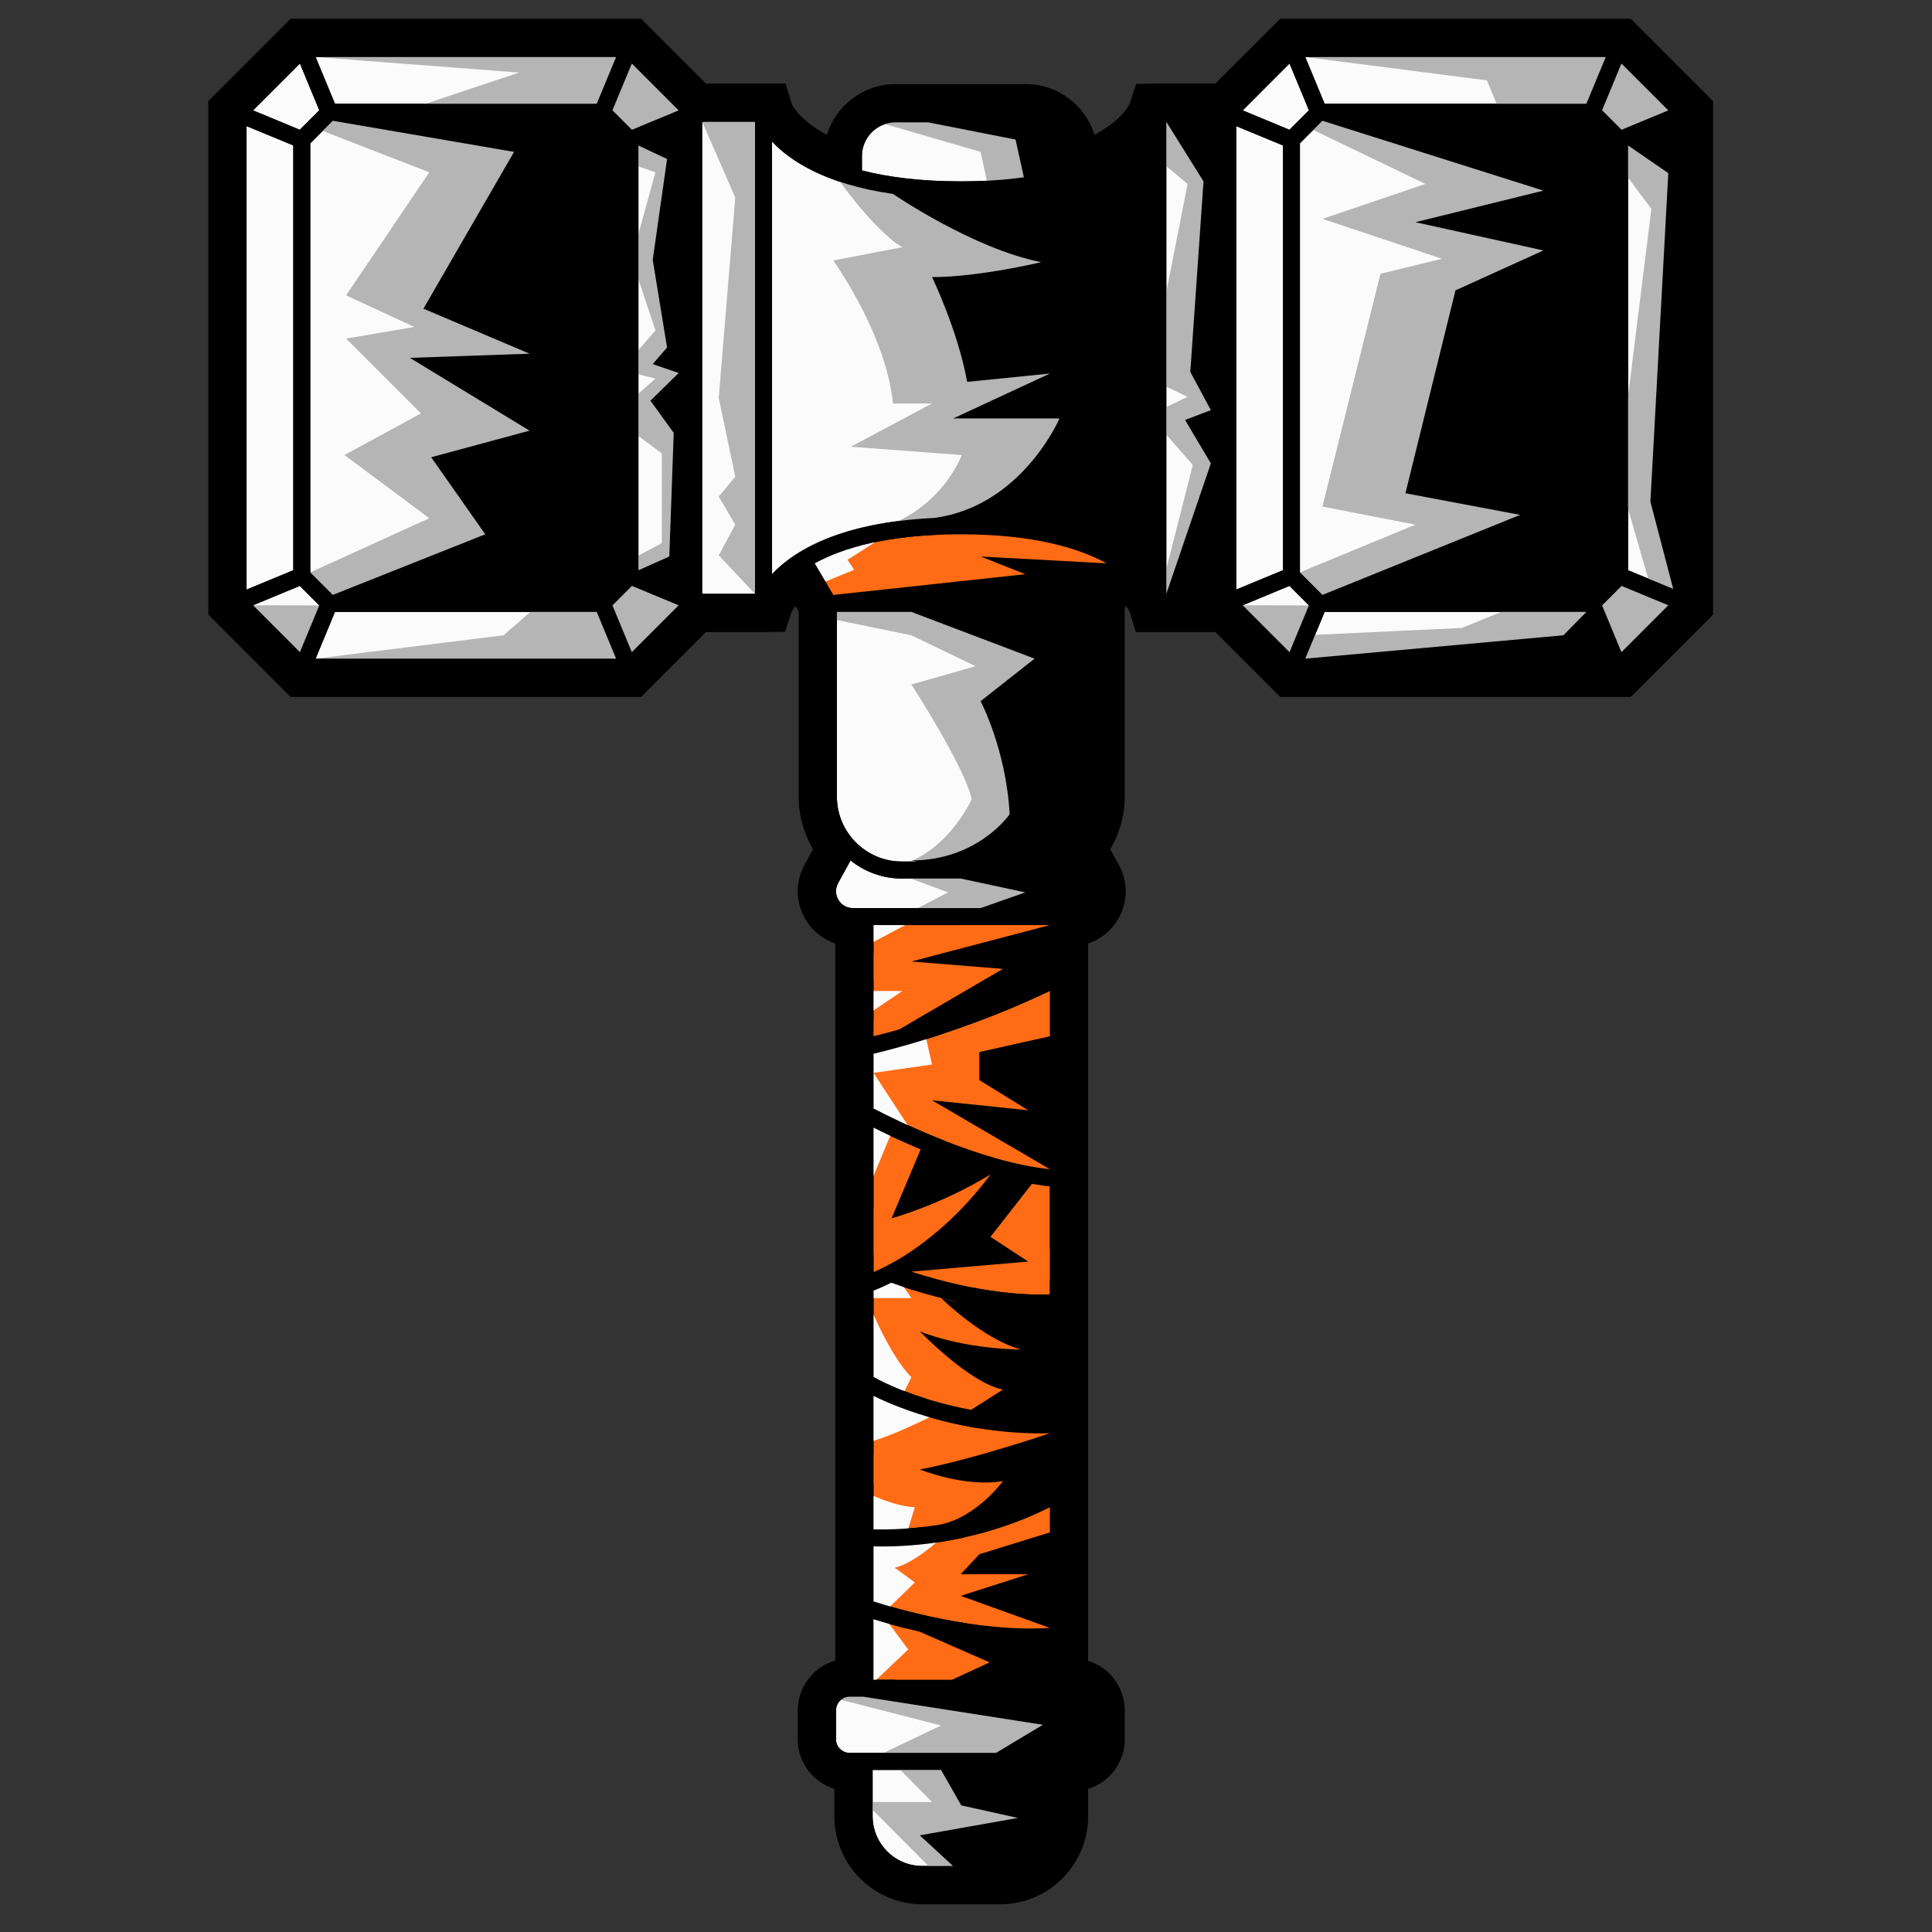 <svg xmlns="http://www.w3.org/2000/svg" xmlns:xlink="http://www.w3.org/1999/xlink" width="500" zoomAndPan="magnify" viewBox="0 0 375 375" height="500" preserveAspectRatio="xMidYMid meet" version="1.2"><rect x="0" y="0" width="375" height="375" fill="#333333" stroke="none"/><defs><clipPath id="a8ea3c2843"><path d="M 40.406 3.641 L 332.906 3.641 L 332.906 369.641 L 40.406 369.641 Z M 40.406 3.641 "/></clipPath></defs><g id="fe2fb10b32"><g clip-rule="nonzero" clip-path="url(#a8ea3c2843)"><path style=" stroke:none;fill-rule:nonzero;fill:#000000;fill-opacity:1;" d="M 332.504 19.621 L 332.504 119.297 L 316.535 135.27 L 248.488 135.27 L 235.902 122.68 L 220.453 122.68 L 219.273 118.777 C 219.199 118.613 218.984 118.203 218.547 117.625 L 218.316 118.012 L 218.316 154.629 C 218.316 158.207 217.336 161.746 215.504 164.832 L 217.168 167.867 C 219.008 171.207 218.941 175.168 216.988 178.449 C 215.652 180.711 213.605 182.344 211.207 183.137 L 211.207 322.359 C 215.32 323.629 218.316 327.465 218.316 331.996 L 218.316 337.586 C 218.316 342.117 215.32 345.953 211.207 347.223 L 211.207 352.543 C 211.207 361.953 203.551 369.617 194.137 369.617 L 179.02 369.617 C 169.605 369.617 161.953 361.953 161.953 352.543 L 161.953 347.223 C 157.836 345.953 154.84 342.117 154.84 337.586 L 154.84 331.996 C 154.84 327.406 157.926 323.523 162.125 322.309 L 162.125 183.137 C 159.734 182.336 157.68 180.703 156.344 178.441 C 154.395 175.168 154.328 171.207 156.168 167.852 L 157.828 164.824 C 156.004 161.738 155.016 158.207 155.016 154.621 L 155.016 118.68 L 154.395 117.625 C 153.926 118.25 153.711 118.688 153.652 118.812 L 152.383 122.621 L 148.258 122.68 L 137.031 122.68 L 124.445 135.27 L 56.398 135.27 L 40.43 119.297 L 40.43 19.621 L 56.398 3.641 L 124.445 3.641 L 137.031 16.23 L 152.48 16.23 L 153.668 20.148 C 153.902 20.652 155.41 23.488 160.5 26.16 C 162.266 20.469 167.586 16.32 173.848 16.32 L 199.086 16.32 C 205.355 16.32 210.668 20.461 212.434 26.152 C 217.621 23.422 219.09 20.527 219.289 20.09 L 220.535 16.277 L 224.676 16.223 L 235.902 16.223 L 248.488 3.641 L 316.535 3.641 Z M 332.504 19.621 "/></g><path style=" stroke:none;fill-rule:nonzero;fill:#ff6c15;fill-opacity:1;" d="M 203.781 319.258 L 203.781 326.031 L 169.551 326.031 L 169.551 314.293 C 174.523 315.859 187.129 319.383 199.93 319.383 C 201.215 319.383 202.504 319.332 203.781 319.258 Z M 171.066 300.172 C 170.57 300.172 170.051 300.145 169.551 300.137 L 169.551 310.82 C 173.746 312.188 189.402 316.875 203.781 315.965 L 203.781 292.539 C 198.824 295.098 186.969 300.172 171.066 300.172 Z M 202.188 278.219 C 186.84 278.219 174.762 273.535 169.551 270.938 L 169.551 296.848 C 187.457 297.219 200.562 290.594 203.781 288.785 L 203.781 278.188 C 203.254 278.195 202.711 278.219 202.188 278.219 Z M 201.77 254.578 C 188.934 254.578 176.148 250.141 173.012 248.977 C 171.891 249.531 170.738 250.051 169.551 250.52 L 169.551 267.25 C 172.652 269.09 186.098 275.309 203.781 274.902 L 203.781 254.539 C 203.113 254.562 202.438 254.578 201.77 254.578 Z M 195.68 228.859 C 193.629 231.828 187.02 240.621 176.898 246.824 C 182.309 248.582 193.363 251.652 203.781 251.238 L 203.781 230.254 C 201.133 230.008 198.402 229.512 195.68 228.859 Z M 169.551 218.871 L 169.551 246.941 C 181.105 241.918 189.23 232.066 192.258 227.961 C 182.699 225.238 173.73 220.988 169.551 218.871 Z M 169.551 204.535 L 169.551 215.148 C 173.449 217.188 190.09 225.527 203.781 226.938 L 203.781 192.352 C 198.668 194.824 185.875 200.551 169.551 204.535 Z M 169.551 179.555 L 169.551 201.137 C 187.145 196.754 200.375 190.395 203.781 188.672 L 203.781 179.555 Z M 186.469 103.707 C 172.379 103.707 163.586 106.363 158.148 109.344 L 161.738 115.473 L 211.195 115.473 L 214.785 109.344 C 209.348 106.363 200.555 103.707 186.469 103.707 Z M 186.469 103.707 "/><path style=" stroke:none;fill-rule:nonzero;fill:#ff6c15;fill-opacity:1;" d="M 217.707 108.016 L 211.195 115.473 L 160.895 117.047 L 159.172 113.723 L 182.648 109.59 L 171.43 108.016 L 186.656 105.539 L 176.891 102.102 C 202.148 100.367 217.707 108.016 217.707 108.016 Z M 168.211 203.875 L 183.496 197.859 L 204.82 185.184 L 204.492 176.25 L 190.336 178.047 L 168.203 185.578 L 168.203 190.336 L 182.648 191.387 L 168.203 198.918 L 168.203 203.875 Z M 197.051 198.496 L 184.785 203.875 L 183.926 209.641 L 173.062 210.762 L 184.043 222.262 L 175.324 218.871 L 168.223 238.09 L 168.223 244.027 L 190.863 234.945 L 195.82 227.309 L 195.848 227.316 L 189.355 238.734 L 173.055 246.816 L 181.5 250.117 L 175.965 248.977 L 182.145 255.52 L 172.098 253.797 C 172.098 253.797 175.156 262.367 182.664 268.645 L 178.547 272.949 L 192.703 276.34 C 192.703 276.34 178.762 281.34 167.57 282.633 L 167.57 287.172 C 167.57 287.172 175.406 290.594 182.137 290.379 C 182.137 290.379 181.938 295.973 175.742 298.555 C 175.742 298.555 191.844 296.285 201.223 290.098 L 205.652 276.602 L 193.957 276.363 L 203.781 259.172 L 190.344 251.938 L 183.324 250.496 L 205.652 247.988 L 205.652 244.027 L 198.336 238.09 L 202.848 229.082 L 205.652 229.793 L 205.652 189.688 L 182.656 200.781 Z M 178.539 305.441 L 182.848 307.809 L 176.898 310.605 L 191.887 316.785 L 173.812 314.285 L 180.906 321.148 L 172.09 327.168 L 192.258 329.32 L 197.742 319.199 L 198.105 319.348 L 205.652 316.719 L 205.652 289.727 L 191.961 294.512 Z M 178.539 305.441 "/><path style=" stroke:none;fill-rule:nonzero;fill:#fbfbfb;fill-opacity:1;" d="M 169.375 343.535 L 203.781 343.535 L 203.781 352.535 C 203.781 357.855 199.461 362.184 194.137 362.184 L 179.02 362.184 C 173.699 362.184 169.375 357.855 169.375 352.535 Z M 208.234 329.328 L 164.922 329.328 C 163.453 329.328 162.266 330.52 162.266 331.984 L 162.266 337.578 C 162.266 339.039 163.453 340.234 164.922 340.234 L 208.234 340.234 C 209.703 340.234 210.891 339.039 210.891 337.578 L 210.891 331.984 C 210.891 330.52 209.703 329.328 208.234 329.328 Z M 208.234 167.008 C 205.504 169.203 202.051 170.523 198.289 170.523 L 175.043 170.523 C 171.281 170.523 167.824 169.203 165.094 167.008 L 162.668 171.422 C 162.117 172.445 162.133 173.66 162.727 174.656 C 163.32 175.664 164.367 176.258 165.539 176.258 L 207.789 176.258 C 208.953 176.258 210.008 175.664 210.602 174.656 C 211.195 173.656 211.215 172.445 210.652 171.422 Z M 162.438 154.621 C 162.438 161.566 168.098 167.223 175.043 167.223 L 198.289 167.223 C 205.234 167.223 210.891 161.566 210.891 154.621 L 210.891 118.77 L 162.438 118.77 Z M 250.281 113.723 L 241.207 117.484 L 250.297 126.582 L 254.059 117.508 Z M 257.109 118.77 L 253.348 127.844 L 311.676 127.844 L 307.914 118.77 Z M 310.965 117.508 L 314.719 126.582 L 323.816 117.484 L 314.746 113.723 Z M 256.688 23.438 L 252.316 27.82 L 252.316 111.098 L 256.688 115.473 L 308.336 115.473 L 312.707 111.098 L 312.707 27.82 L 308.336 23.438 Z M 316.008 28.23 L 316.008 110.68 L 325.082 114.434 L 325.082 24.477 Z M 314.746 25.188 L 323.816 21.426 L 314.719 12.328 L 310.965 21.402 Z M 307.914 20.141 L 311.676 11.066 L 253.348 11.066 L 257.109 20.141 Z M 254.059 21.402 L 250.297 12.328 L 241.207 21.426 L 250.281 25.188 Z M 249.02 28.23 L 239.945 24.477 L 239.945 114.434 L 249.02 110.68 Z M 226.383 115.258 L 236.645 115.258 L 236.645 23.652 L 226.383 23.652 Z M 205.637 33.082 L 205.637 30.293 C 205.637 26.68 202.699 23.746 199.086 23.746 L 173.848 23.746 C 170.234 23.746 167.297 26.68 167.297 30.293 L 167.297 33.082 C 172.23 34.352 178.5 35.203 186.469 35.203 C 194.434 35.203 200.703 34.352 205.637 33.082 Z M 186.469 38.5 C 164.285 38.5 154.246 32.176 149.852 27.465 L 149.852 111.445 C 154.246 106.742 164.285 100.41 186.469 100.41 C 208.648 100.41 218.688 106.742 223.082 111.445 L 223.082 27.465 C 218.688 32.176 208.648 38.5 186.469 38.5 Z M 136.289 115.258 L 146.551 115.258 L 146.551 23.652 L 136.289 23.652 Z M 118.875 117.508 L 122.637 126.582 L 131.727 117.484 L 122.656 113.723 Z M 123.918 110.68 L 132.988 114.441 L 132.988 24.477 L 123.918 28.23 Z M 122.656 25.188 L 131.727 21.426 L 122.637 12.328 L 118.875 21.402 Z M 65.02 118.77 L 61.258 127.844 L 119.586 127.844 L 115.824 118.77 Z M 64.598 23.438 L 60.227 27.82 L 60.227 111.098 L 64.598 115.473 L 116.246 115.473 L 120.617 111.098 L 120.617 27.82 L 116.246 23.438 Z M 115.824 20.141 L 119.586 11.066 L 61.258 11.066 L 65.02 20.141 Z M 58.191 113.723 L 49.117 117.484 L 58.215 126.582 L 61.969 117.508 Z M 56.93 28.23 L 47.855 24.477 L 47.855 114.441 L 56.93 110.68 Z M 61.969 21.402 L 58.215 12.328 L 49.117 21.426 L 58.191 25.188 Z M 164.5 108.656 L 175.148 101.844 C 170.785 101.738 155.137 108.016 155.137 108.016 L 158.148 113.723 L 165.789 110.598 Z M 178.539 178.055 C 178.539 178.055 169.02 177.566 168.211 178.055 C 167.402 178.543 168.211 183.539 168.211 183.539 Z M 175.148 192.352 L 168.211 192.352 L 167.859 197.258 Z M 176.898 219.488 L 169.551 208.238 L 180.898 206.621 L 179.672 201.137 L 168.211 202.91 L 167.859 216.625 Z M 173.195 219.488 L 168.211 217.434 L 168.211 231.457 Z M 168.211 267.949 C 168.238 268.066 168.461 268.273 168.789 268.527 C 168.789 268.527 168.211 278.93 168.211 280.059 C 173.863 278.609 182.656 273.949 182.656 273.949 L 175.094 270.996 L 176.898 267.316 C 172.246 262.598 168.211 251.957 168.211 251.957 L 176.898 251.957 L 174.375 248.27 L 167.562 248.988 C 167.57 248.977 168.047 267.297 168.211 267.949 Z M 168.211 327.82 L 176.281 320.156 L 170.43 312.297 C 171.297 312.418 172.082 312.484 172.082 312.484 L 177.566 307.156 L 173.691 304.305 C 177.84 303.223 182.648 298.555 182.648 298.555 L 175.977 297.77 L 177.566 292.531 C 173.516 292.426 168.203 289.727 168.203 289.727 L 168.203 296.855 C 168.203 296.855 168.082 307.758 168.156 310.867 L 167.551 310.867 Z M 168.211 327.82 "/><path style=" stroke:none;fill-rule:nonzero;fill:#b5b5b5;fill-opacity:1;" d="M 203.723 35.473 C 209.391 34.543 212.672 33.453 212.672 33.453 L 208.559 101.844 L 169.551 102.941 C 182.762 99.359 186.664 88.324 186.664 88.324 L 165.145 86.707 L 180.898 78.32 L 173.328 78.32 C 171.992 64.766 161.73 50.562 161.73 50.562 L 175.148 47.98 C 169.5 44.754 161.73 33.453 161.73 33.453 C 173.145 36.398 183.516 37 191.887 36.66 L 190.336 29.477 L 169.551 23.438 L 174.523 21.832 L 200.293 21.938 Z M 223.082 29.477 L 230.508 35.715 L 223.082 73.477 L 230.508 77.023 L 223.082 80.57 L 231.516 90.254 L 224.699 117.047 L 236.645 115.258 L 238.254 21.832 L 224.699 21.832 Z M 326.695 21.832 L 312.707 9.242 L 253.348 11.066 L 288.613 15.602 L 291.746 23.215 L 256.688 21.832 L 253.348 24.477 L 276.668 35.703 L 256.688 42.484 L 279.895 50.23 L 267.949 53.133 L 256.688 98.32 L 274.73 101.836 L 252.316 111.09 L 256.688 117.039 L 305.07 103.699 L 305.07 25.492 L 316.023 27.191 L 312.699 27.82 L 312.699 30.086 L 320.535 40.547 L 314.102 92.191 L 320.535 114.441 L 314.102 111.445 L 299.574 115.473 L 283.719 121.887 L 253.34 123.309 L 254.051 117.508 L 241.199 117.484 L 250.512 129.312 L 314.102 129.312 L 326.688 117.047 L 326.688 25.188 L 318.523 26.723 Z M 61.258 11.066 L 100.754 14.086 L 77.516 21.832 L 112.691 23.355 L 64.598 21.832 L 60.227 24.477 L 83.324 33.445 L 67.18 57.332 L 80.414 63.461 L 67.18 65.723 L 81.707 80.25 L 66.859 88.316 L 83.324 100.59 L 60.227 111.098 L 64.598 117.047 L 108.176 109.441 L 112.68 23.355 L 114.629 23.438 L 119.586 26.789 L 134.211 21.832 L 120.617 9.242 Z M 128.453 87.996 L 128.453 105.426 L 120.617 109.582 L 122.598 111.438 L 132.988 112.52 L 132.988 24.477 L 118.875 28.77 L 120.617 31.184 L 127.215 33.445 L 122.59 50.23 L 127.215 64.113 L 120.617 71.859 L 127.215 73.477 L 118.875 80.898 Z M 120.617 111.098 L 104.945 117.047 L 97.734 123.309 L 61.258 127.844 L 61.969 117.508 L 49.117 117.484 L 58.469 129.312 L 120.617 129.312 L 134.211 117.047 L 132.988 114.441 Z M 176.898 115.957 L 160.895 117.047 L 161.738 120.207 L 176.898 123.309 L 189.355 129.312 L 176.898 132.859 C 176.898 132.859 187.359 149.004 188.594 155.133 C 188.594 155.133 183.227 167.34 171.504 168.586 L 184.027 173.203 L 175.148 177.832 L 205.652 178.047 L 204.82 165.121 L 205.652 118.762 Z M 142.715 38.344 L 139.508 77.246 L 142.715 92.516 L 139.508 96.391 L 142.715 101.844 L 139.508 107.781 L 148.211 117.055 L 148.211 21.832 L 136.297 23.652 Z M 160.895 329.328 L 182.656 334.922 L 171.504 340.234 L 180.898 349.77 L 167.848 349.77 L 182.137 364.113 L 194.137 362.176 L 203.781 343.527 L 205.652 329.32 L 178.539 327.82 Z M 160.895 329.328 "/><path style=" stroke:none;fill-rule:nonzero;fill:#000000;fill-opacity:1;" d="M 314.828 7.766 L 250.199 7.766 L 237.609 20.355 L 224.734 20.355 L 223.539 20.371 L 223.168 21.508 C 223.133 21.598 220.816 28.082 208.938 32.102 L 208.938 30.293 C 208.938 24.867 204.516 20.445 199.086 20.445 L 173.848 20.445 C 168.418 20.445 163.996 24.867 163.996 30.293 L 163.996 32.102 C 152.117 28.09 149.801 21.609 149.777 21.523 L 149.422 20.355 L 135.324 20.355 L 122.738 7.766 L 58.105 7.766 L 44.555 21.328 L 44.555 117.59 L 58.105 131.145 L 122.738 131.145 L 135.324 118.555 L 148.199 118.555 L 149.398 118.539 L 149.777 117.402 C 149.793 117.344 150.883 114.293 155.352 111.09 L 159.141 117.566 L 159.141 154.621 C 159.141 158.391 160.469 161.848 162.66 164.578 L 159.781 169.84 C 158.652 171.895 158.695 174.328 159.891 176.34 C 161.086 178.359 163.195 179.555 165.539 179.555 L 166.25 179.555 L 166.25 326.031 L 164.922 326.031 C 161.637 326.031 158.965 328.703 158.965 331.984 L 158.965 337.578 C 158.965 340.863 161.637 343.535 164.922 343.535 L 166.074 343.535 L 166.074 352.535 C 166.074 359.676 171.883 365.484 179.02 365.484 L 194.137 365.484 C 201.273 365.484 207.082 359.676 207.082 352.535 L 207.082 343.535 L 208.234 343.535 C 211.52 343.535 214.191 340.863 214.191 337.578 L 214.191 331.984 C 214.191 328.703 211.52 326.031 208.234 326.031 L 207.082 326.031 L 207.082 179.555 L 207.789 179.555 C 210.133 179.555 212.246 178.359 213.441 176.34 C 214.637 174.328 214.68 171.895 213.547 169.84 L 210.668 164.578 C 212.863 161.848 214.191 158.391 214.191 154.621 L 214.191 116.891 L 217.582 111.09 C 222.051 114.293 223.141 117.336 223.156 117.387 L 223.512 118.555 L 237.609 118.555 L 250.199 131.145 L 314.828 131.145 L 328.379 117.59 L 328.379 21.328 Z M 131.727 21.426 L 122.656 25.188 L 118.875 21.402 L 122.637 12.328 Z M 129.477 30.863 L 126.695 50.445 L 129.477 67.445 L 126.695 70.672 L 131.727 72.395 L 126.25 77.773 L 130.77 84.02 L 129.914 108.016 L 123.926 110.68 L 123.934 110.688 L 123.918 110.68 L 123.918 28.23 L 123.941 28.223 L 123.918 28.238 Z M 99.781 29.477 L 82.188 59.914 L 102.793 68.652 L 79.555 69.461 L 102.793 83.59 L 83.695 88.754 L 94.188 103.707 L 64.598 115.473 L 64.617 115.473 L 64.598 115.473 L 60.227 111.098 L 60.227 27.82 L 64.598 23.438 L 64.699 23.438 L 64.598 23.438 Z M 119.586 11.066 L 115.824 20.141 L 65.02 20.141 L 61.258 11.066 Z M 58.215 12.328 L 61.969 21.402 L 58.191 25.188 L 49.117 21.426 Z M 47.855 24.477 L 56.93 28.23 L 56.93 110.68 L 47.855 114.441 Z M 49.117 117.484 L 58.191 113.723 L 61.969 117.508 L 58.215 126.582 Z M 61.258 127.844 L 65.02 118.77 L 115.824 118.77 L 119.586 127.844 Z M 122.637 126.582 L 118.875 117.508 L 122.656 113.723 L 131.727 117.484 Z M 146.551 115.258 L 136.289 115.258 L 136.289 23.652 L 146.551 23.652 Z M 167.297 30.293 C 167.297 26.68 170.234 23.746 173.848 23.746 L 180.164 23.746 C 180.164 23.746 180.156 23.746 180.156 23.746 L 197.117 27.086 L 198.734 34.41 C 195.168 34.906 191.121 35.203 186.477 35.203 C 178.508 35.203 172.238 34.352 167.305 33.082 L 167.305 30.293 Z M 149.852 111.445 L 149.852 27.465 C 153.266 31.117 160.086 35.754 173.352 37.645 C 173.344 37.645 173.336 37.645 173.336 37.645 C 173.336 37.645 188.875 48.301 202.105 50.883 C 202.105 50.883 190.039 53.785 180.906 53.785 C 180.906 53.785 185.922 64.113 187.723 74.121 L 203.789 72.504 L 185.008 81.223 L 205.645 81.223 C 205.645 81.223 198.363 98.254 181.352 100.531 C 180.051 100.598 178.805 100.68 177.59 100.789 C 177.566 100.789 177.543 100.789 177.543 100.789 C 177.551 100.789 177.559 100.789 177.566 100.789 C 161.496 102.215 153.613 107.43 149.852 111.445 Z M 158.148 109.344 C 163.586 106.363 172.379 103.707 186.469 103.707 C 200.555 103.707 209.348 106.363 214.785 109.344 L 190.344 108.016 L 199.023 111.453 L 161.746 115.48 Z M 176.898 246.824 L 199.566 244.871 L 192.25 240.07 L 200.293 229.793 C 201.465 229.98 202.625 230.145 203.781 230.254 L 203.781 251.238 C 193.363 251.652 182.309 248.582 176.898 246.824 Z M 202.23 274.922 C 202.164 274.922 202.098 274.922 202.031 274.922 Z M 203.781 179.555 L 176.898 186.625 L 194.668 188.062 L 174.523 199.816 C 174.523 199.816 174.531 199.816 174.531 199.816 C 172.914 200.27 171.25 200.715 169.551 201.137 L 169.551 179.555 Z M 203.781 192.352 L 203.781 201.137 L 190.09 204.203 L 190.09 209.648 L 199.574 215.504 L 180.906 213.566 L 203.789 226.945 C 190.098 225.535 173.457 217.195 169.559 215.156 L 169.559 204.543 C 185.875 200.551 198.668 194.824 203.781 192.352 Z M 192.258 227.961 C 192.258 227.961 192.25 227.961 192.258 227.961 C 189.23 232.066 181.105 241.918 169.551 246.941 L 169.551 218.871 C 171.602 219.91 174.82 221.469 178.695 223.109 L 173.055 236.48 C 173.055 236.473 182.41 233.965 192.258 227.961 Z M 173.012 248.977 C 174.805 249.637 179.727 251.371 186.012 252.73 C 184.875 252.535 183.746 252.277 182.656 251.941 C 182.656 251.941 190.805 259.98 198.23 261.945 C 198.23 261.945 187.531 261.969 178.539 258.422 C 178.539 258.422 188.191 268.43 194.668 269.723 L 188.48 273.648 C 178.641 271.812 171.676 268.512 169.559 267.25 L 169.559 250.52 C 170.738 250.051 171.891 249.531 173.012 248.977 Z M 202.188 278.219 C 202.711 278.219 203.254 278.195 203.781 278.188 C 203.758 278.195 188.859 283.277 178.539 285.215 C 178.539 285.215 187.227 288.762 194.668 287.477 C 194.668 287.477 189.719 294.348 182.625 295.898 C 182.062 295.988 181.492 296.078 180.914 296.16 C 180.906 296.16 180.906 296.16 180.898 296.16 C 180.898 296.16 180.906 296.16 180.906 296.16 C 177.402 296.656 173.598 296.938 169.547 296.848 L 169.547 270.938 C 174.762 273.535 186.84 278.219 202.188 278.219 Z M 171.066 300.172 C 186.969 300.172 198.824 295.098 203.781 292.539 L 203.781 297.441 L 190.09 301.68 L 186.469 305.559 L 199.574 305.559 L 186.469 309.754 L 203.781 315.977 C 189.402 316.883 173.746 312.195 169.551 310.828 L 169.551 300.145 C 170.051 300.145 170.57 300.172 171.066 300.172 Z M 178.629 316.742 C 178.598 316.734 178.566 316.734 178.539 316.727 L 192.094 322.664 L 184.785 326.039 L 169.539 326.039 L 169.539 314.293 C 171.527 314.91 174.711 315.844 178.629 316.742 Z M 161.738 115.473 L 161.754 115.473 Z M 162.438 154.621 L 162.438 118.77 L 176.898 118.77 L 200.812 127.844 L 190.336 136.094 C 190.336 136.094 195.316 145.562 195.969 158.043 C 195.969 158.043 189.867 167.008 176.898 167.008 C 176.898 167.008 177.32 167.102 178.035 167.223 L 175.043 167.223 C 168.098 167.223 162.438 161.566 162.438 154.621 Z M 165.539 176.258 C 164.367 176.258 163.32 175.664 162.727 174.656 C 162.133 173.656 162.117 172.445 162.668 171.422 L 165.094 167.008 C 167.824 169.203 171.281 170.523 175.043 170.523 L 186.477 170.523 L 199.012 173.211 L 190.352 176.258 Z M 164.922 340.234 C 163.453 340.234 162.266 339.039 162.266 337.578 L 162.266 331.984 C 162.266 330.52 163.453 329.328 164.922 329.328 L 167.57 329.328 L 202.43 334.781 L 193.332 340.234 Z M 169.375 352.535 L 169.375 343.535 L 182.656 343.535 L 186.574 350.422 L 197.578 352.863 L 178.531 356.238 L 184.98 362.191 L 179.012 362.191 C 173.699 362.184 169.375 357.855 169.375 352.535 Z M 214.777 109.359 L 214.785 109.332 Z M 323.816 21.426 L 314.746 25.188 L 310.965 21.402 L 314.719 12.328 Z M 323.816 33.609 L 320.344 97.383 L 324.773 114.309 L 316.008 110.68 L 316.008 28.23 L 316.039 28.223 L 316.016 28.238 Z M 299.582 37 L 274.73 43.129 L 299.582 48.613 L 282.508 56.359 L 272.793 95.738 L 295.062 99.938 L 256.688 115.473 L 252.316 111.098 L 252.316 27.82 L 256.688 23.438 L 256.789 23.438 L 256.688 23.438 Z M 256.707 115.473 L 256.688 115.473 Z M 257.109 118.77 L 307.914 118.77 L 303.461 123.309 L 253.348 127.844 Z M 311.676 11.066 L 307.914 20.141 L 257.109 20.141 L 253.348 11.066 Z M 250.297 12.328 L 254.059 21.402 L 250.281 25.188 L 241.207 21.426 Z M 226.383 23.652 L 226.406 23.652 L 226.383 23.652 L 233.602 35.203 L 231.035 72.18 L 235.027 79.605 L 230.02 81.512 L 235.027 89.941 L 226.383 115.266 L 226.391 115.266 L 226.383 115.266 Z M 239.945 24.477 L 249.02 28.23 L 249.02 110.68 L 239.945 114.434 Z M 241.207 117.484 L 250.281 113.723 L 254.059 117.508 L 250.297 126.582 Z M 253.348 127.844 L 253.375 127.844 Z M 314.719 126.582 L 310.965 117.508 L 314.746 113.723 L 323.816 117.484 Z M 314.719 126.582 "/></g></svg>